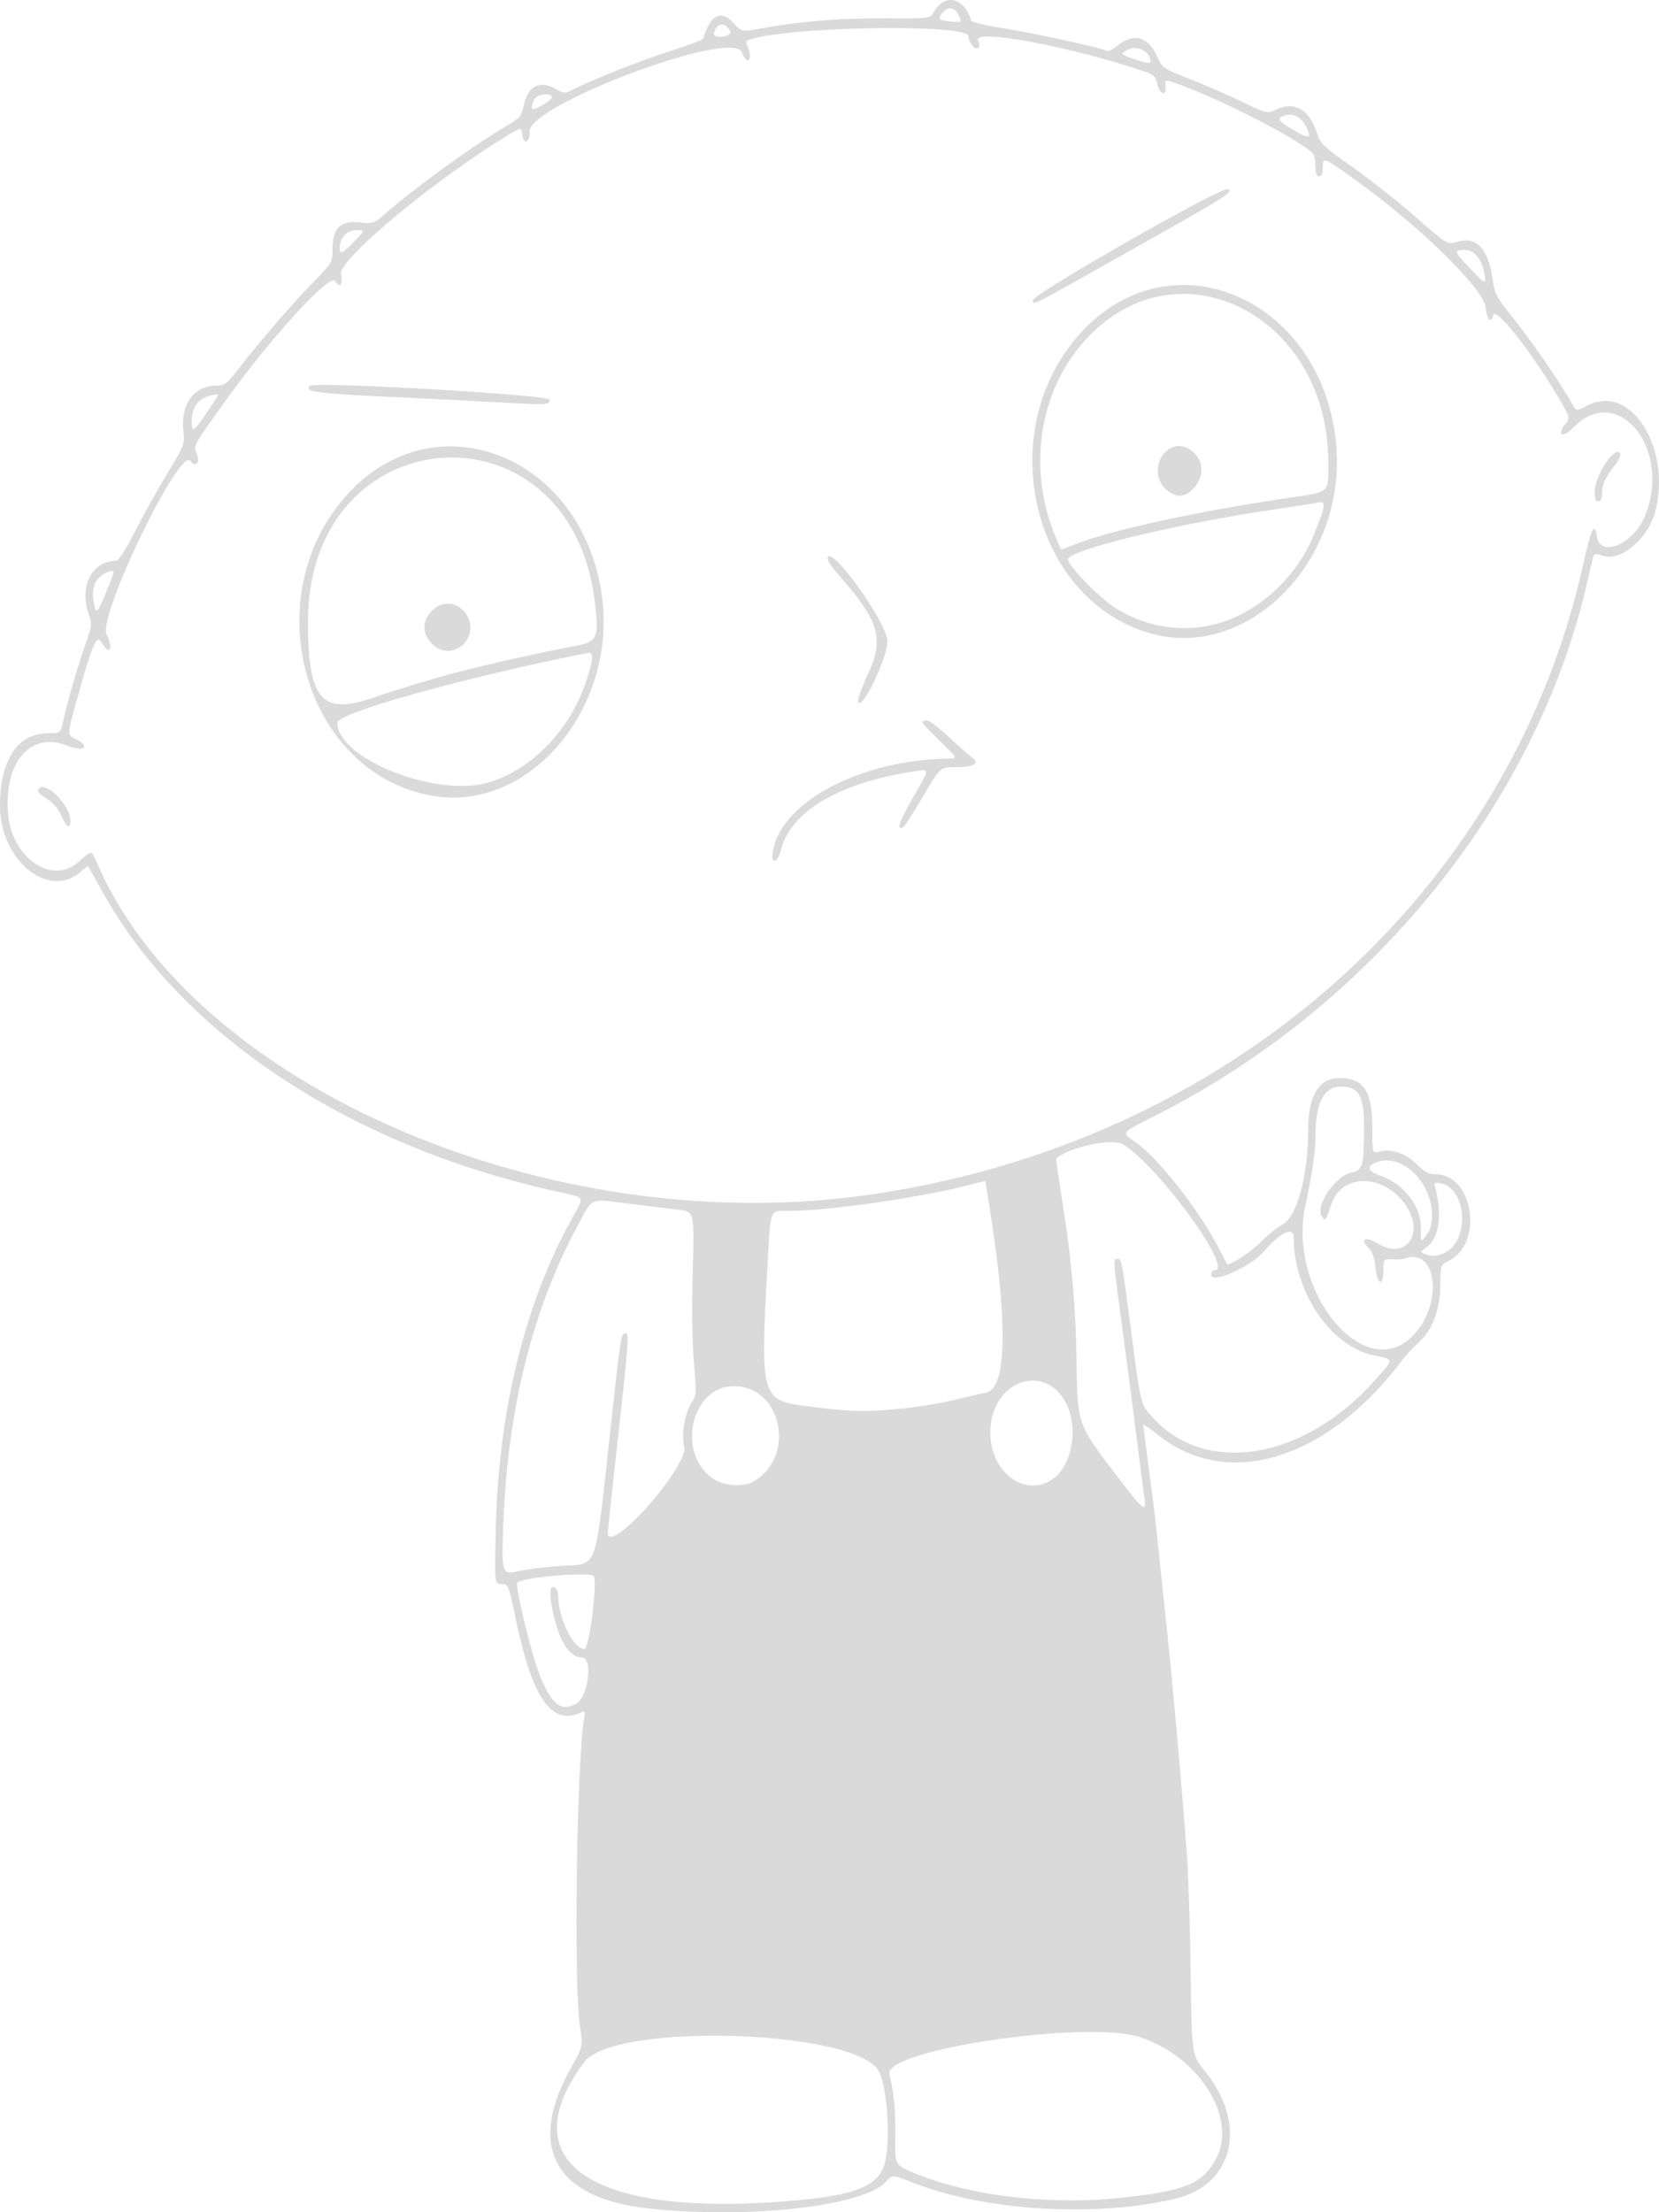 <?xml version="1.0" encoding="UTF-8" standalone="no"?>
<!-- Created with Inkscape (http://www.inkscape.org/) -->

<svg
   width="127mm"
   height="169.333mm"
   viewBox="0 0 127 169.333"
   version="1.1"
   id="svg1"
   xml:space="preserve"
   xmlns:inkscape="http://www.inkscape.org/namespaces/inkscape"
   xmlns:sodipodi="http://sodipodi.sourceforge.net/DTD/sodipodi-0.dtd"
   xmlns="http://www.w3.org/2000/svg"
   xmlns:svg="http://www.w3.org/2000/svg"><sodipodi:namedview
     id="namedview1"
     pagecolor="#505050"
     bordercolor="#eeeeee"
     borderopacity="1"
     inkscape:showpageshadow="0"
     inkscape:pageopacity="0"
     inkscape:pagecheckerboard="0"
     inkscape:deskcolor="#d1d1d1"
     inkscape:document-units="mm" /><defs
     id="defs1" /><g
     inkscape:label="Layer 1"
     inkscape:groupmode="layer"
     id="layer1"
     transform="translate(-11.878,-50.719)"><path
       style="fill:#dadada;fill-opacity:1;stroke-width:1"
       d="m 61.623,219.774 c -7.309,-0.755 -9.488,-4.73 -5.97,-10.891 0.854,-1.496 0.854,-1.496 0.603,-3.25 -0.467,-3.262 -0.226,-20.079 0.334,-23.369 0.093,-0.547 0.063,-0.607 -0.239,-0.465 -2.232,1.045 -3.713,-1.052 -4.963,-7.025 -0.582,-2.783 -0.589,-2.8 -1.122,-2.804 -0.536,-0.004 -0.536,-0.004 -0.436,-4.277 0.213,-9.015 2.227,-17.202 5.836,-23.715 0.982,-1.773 1.131,-1.542 -1.344,-2.094 -15.741,-3.509 -28.561,-12 -34.613,-22.925 -0.56,-1.011 -1.042,-1.874 -1.071,-1.918 -0.029,-0.043 -0.275,0.126 -0.548,0.375 -2.432,2.228 -6.213,-0.824 -6.213,-5.015 0,-3.526 1.354,-5.558 3.703,-5.558 0.928,0 0.928,0 1.131,-0.919 0.332,-1.502 1.135,-4.276 1.705,-5.886 0.51,-1.442 0.521,-1.538 0.248,-2.33 -0.731,-2.126 0.247,-4.03 2.089,-4.069 0.207,-0.004 0.717,-0.785 1.436,-2.2 0.613,-1.207 1.726,-3.205 2.474,-4.44 1.357,-2.243 1.359,-2.248 1.246,-3.371 -0.201,-1.994 0.85,-3.395 2.547,-3.395 0.592,-2.87e-4 0.809,-0.151 1.484,-1.028 1.674,-2.174 4.173,-5.088 5.747,-6.701 1.634,-1.675 1.641,-1.687 1.643,-2.72 0.003,-1.601 0.601,-2.195 2.058,-2.041 1.021,0.108 1.15,0.068 1.889,-0.584 2.241,-1.978 6.76,-5.264 9.234,-6.715 1.179,-0.692 1.278,-0.805 1.471,-1.696 0.326,-1.505 1.279,-1.937 2.567,-1.161 0.5,0.301 0.615,0.296 1.303,-0.063 1.361,-0.709 5.124,-2.191 7.492,-2.95 1.277,-0.409 2.344,-0.815 2.369,-0.902 0.545,-1.841 1.376,-2.251 2.346,-1.157 0.583,0.657 0.583,0.657 2.253,0.352 2.884,-0.528 6.013,-0.776 9.446,-0.748 3.28,0.026 3.319,0.021 3.604,-0.479 0.834,-1.463 2.314,-1.128 2.86,0.647 0.037,0.122 1.113,0.383 2.39,0.581 2.262,0.351 7.739,1.548 8.026,1.754 0.079,0.057 0.457,-0.145 0.84,-0.448 1.233,-0.975 2.327,-0.632 3.019,0.948 0.34,0.775 0.479,0.868 2.459,1.641 1.155,0.451 2.957,1.237 4.006,1.748 1.832,0.892 1.932,0.916 2.549,0.616 1.427,-0.694 2.579,-0.065 3.168,1.731 0.288,0.877 0.493,1.077 2.695,2.621 1.311,0.919 3.49,2.639 4.842,3.821 2.458,2.15 2.458,2.15 3.204,1.929 1.495,-0.442 2.391,0.516 2.727,2.917 0.151,1.082 0.296,1.347 1.681,3.067 1.316,1.634 3.582,4.944 4.447,6.495 0.279,0.5 0.279,0.5 1.115,0.058 3.274,-1.73 6.432,3.126 5.224,8.032 -0.523,2.124 -2.673,3.953 -4.062,3.457 -0.462,-0.165 -0.645,-0.157 -0.697,0.03 -0.039,0.14 -0.245,1.022 -0.46,1.96 -3.868,16.949 -16.523,32.559 -33.17,40.915 -2.558,1.284 -2.519,1.233 -1.479,1.943 1.806,1.232 5.033,5.369 6.587,8.444 0.241,0.476 0.453,0.892 0.472,0.925 0.117,0.203 1.879,-0.936 2.543,-1.644 0.437,-0.467 1.228,-1.102 1.757,-1.412 1.088,-0.638 1.915,-3.771 1.919,-7.265 0.003,-2.577 0.817,-3.909 2.39,-3.909 1.884,0 2.523,0.993 2.519,3.916 -0.003,1.86 -0.003,1.86 0.609,1.7 0.876,-0.23 1.965,0.159 2.815,1.007 0.543,0.541 0.913,0.734 1.409,0.734 2.89,0 3.716,5.242 1.044,6.62 -0.661,0.341 -0.661,0.341 -0.671,1.891 -0.012,1.874 -0.624,3.462 -1.698,4.406 -0.379,0.333 -0.902,0.891 -1.163,1.24 -5.729,7.674 -13.393,10.065 -18.699,5.835 -0.655,-0.522 -1.188,-0.877 -1.185,-0.788 0.003,0.088 0.215,1.719 0.47,3.622 0.256,1.904 0.499,3.851 0.539,4.327 0.041,0.476 0.327,3.202 0.635,6.058 0.553,5.118 1.309,13.542 1.708,19.039 0.112,1.547 0.241,5.592 0.285,8.988 0.08,6.176 0.08,6.176 1.081,7.409 3.289,4.049 2.236,8.684 -2.216,9.76 -6.044,1.46 -14.539,0.964 -20.005,-1.169 -1.7,-0.663 -1.7,-0.663 -2.182,-0.127 -1.682,1.875 -10.357,2.867 -18.089,2.069 z m 11.496,-0.653 c 4.087,-0.386 5.773,-1.043 6.382,-2.486 0.588,-1.393 0.382,-5.914 -0.334,-7.342 -1.614,-3.217 -20.282,-3.813 -22.577,-0.721 -5.796,7.809 0.822,12.033 16.529,10.549 z m 25.078,-0.224 c 4.426,-0.511 5.705,-1.049 6.716,-2.829 1.771,-3.117 -1.157,-7.896 -5.772,-9.418 -4.032,-1.33 -19.634,0.972 -19.178,2.829 0.349,1.419 0.485,2.859 0.455,4.784 -0.034,2.164 -0.034,2.164 1.34,2.743 4.351,1.834 10.65,2.559 16.438,1.891 z m -42.217,-37.765 c 0.942,-0.523 1.317,-3.541 0.44,-3.541 -0.985,0 -1.782,-1.309 -2.265,-3.722 -0.264,-1.319 -0.171,-1.898 0.257,-1.59 0.111,0.08 0.202,0.365 0.202,0.634 0,1.685 1.166,4.029 2.005,4.029 0.368,0 1.02,-5.204 0.699,-5.578 -0.308,-0.358 -5.481,0.085 -5.838,0.5 -0.201,0.235 1.119,5.644 1.752,7.175 0.906,2.193 1.607,2.727 2.749,2.092 z m -0.627,-10.577 c 2.134,-0.086 2.134,-0.086 3.009,-8.154 0.995,-9.172 1.027,-9.409 1.287,-9.597 0.41,-0.295 0.383,0.318 -0.283,6.338 -0.995,8.997 -0.999,9.03 -0.935,9.113 0.702,0.911 6.143,-5.417 5.822,-6.771 -0.233,-0.981 0.059,-2.655 0.602,-3.46 0.338,-0.501 0.347,-0.677 0.145,-2.977 -0.138,-1.579 -0.17,-4.066 -0.09,-7.024 0.124,-4.579 0.124,-4.579 -1.139,-4.717 -0.695,-0.075 -2.415,-0.282 -3.823,-0.46 -3.018,-0.38 -2.648,-0.559 -3.968,1.92 -3.438,6.458 -5.296,14.111 -5.585,23.009 -0.113,3.49 -0.113,3.49 1.355,3.178 0.808,-0.172 2.428,-0.351 3.602,-0.398 z m 44.137,-5.134 c -0.057,-0.387 -0.356,-2.699 -0.664,-5.138 -0.308,-2.439 -0.809,-6.264 -1.112,-8.499 -0.637,-4.69 -0.638,-4.699 -0.288,-4.699 0.32,0 0.315,-0.029 1.129,6.166 0.654,4.976 0.654,4.976 1.587,5.996 4.073,4.452 11.547,3.205 16.947,-2.827 1.53,-1.709 1.529,-1.646 0.036,-1.934 -3.339,-0.644 -6.214,-4.843 -6.214,-9.074 0,-0.85 -1.033,-0.35 -2.281,1.103 -1.007,1.172 -4.036,2.513 -4.036,1.786 0,-0.193 0.125,-0.352 0.279,-0.352 1.485,0 -4.246,-7.882 -6.999,-9.627 -0.804,-0.51 -4.204,0.207 -5.13,1.081 -0.029,0.027 0.159,1.379 0.417,3.005 0.737,4.646 1.059,8.155 1.126,12.248 0.086,5.321 -0.061,4.93 3.672,9.79 1.421,1.85 1.687,2.019 1.533,0.974 z m -29.864,-1.333 c 3.218,-1.958 2.076,-7.267 -1.563,-7.267 -3.264,0 -4.438,5.082 -1.63,7.061 0.843,0.594 2.392,0.694 3.194,0.206 z m 23.026,-0.302 c 1.259,-1.044 1.72,-3.56 0.98,-5.341 -1.493,-3.591 -5.946,-2.149 -5.946,1.925 0,3.174 2.874,5.151 4.966,3.416 z M 80.903,158.54 c 1.226,-0.123 3.024,-0.419 3.995,-0.658 0.971,-0.238 2.075,-0.49 2.454,-0.558 1.644,-0.297 1.699,-5.592 0.153,-14.974 -0.106,-0.641 -0.192,-1.188 -0.192,-1.216 0,-0.028 -0.481,0.081 -1.068,0.242 -3.433,0.939 -10.908,2.031 -13.91,2.031 -1.605,0 -1.449,-0.433 -1.74,4.847 -0.506,9.197 -0.384,9.641 2.783,10.064 3.585,0.48 4.64,0.511 7.525,0.22 z m 39.084,-5.528 c 2.413,-2.405 1.941,-6.908 -0.623,-5.944 -0.102,0.038 -0.499,0.059 -0.883,0.045 -0.692,-0.024 -0.697,-0.019 -0.697,0.839 0,1.317 -0.478,1.139 -0.617,-0.23 -0.077,-0.76 -0.236,-1.212 -0.52,-1.479 -0.728,-0.686 -0.237,-0.921 0.706,-0.338 2.087,1.292 3.604,-0.693 2.185,-2.859 -1.633,-2.493 -4.904,-2.582 -5.741,-0.155 -0.456,1.323 -0.436,1.293 -0.689,0.999 -0.64,-0.745 0.966,-3.187 2.255,-3.427 0.828,-0.154 0.93,-0.526 0.934,-3.394 0.003,-2.493 -0.384,-3.18 -1.79,-3.18 -1.264,0 -1.923,1.261 -1.923,3.678 0,1.226 -0.248,2.965 -0.78,5.458 -1.387,6.506 4.487,13.674 8.185,9.988 z m 2.758,-6.566 c 1.637,-1.162 1.302,-4.706 -0.485,-5.122 -0.603,-0.14 -0.626,-0.123 -0.495,0.373 0.536,2.027 0.268,3.827 -0.665,4.469 -0.467,0.321 -0.494,0.39 -0.208,0.521 0.593,0.273 1.248,0.188 1.852,-0.241 z m -1.244,-2.68 c 0,-2.647 -2.432,-4.893 -4.369,-4.035 -0.663,0.294 -0.509,0.66 0.413,0.977 1.821,0.626 3.129,2.339 3.106,4.069 -0.014,1.075 -0.014,1.075 0.418,0.49 0.305,-0.413 0.432,-0.854 0.432,-1.501 z M 78.023,142.227 c 27.724,-3.824 49.47,-22.953 55.088,-48.455 0.581,-2.64 0.848,-3.152 1.023,-1.965 0.238,1.614 2.739,0.58 3.63,-1.502 2.2,-5.141 -2.034,-10.427 -5.472,-6.83 -0.76,0.795 -1.28,0.556 -0.606,-0.28 0.407,-0.504 0.407,-0.504 -0.542,-2.112 -2.014,-3.411 -4.794,-6.927 -4.945,-6.253 -0.154,0.688 -0.51,0.373 -0.574,-0.507 -0.108,-1.483 -5.156,-6.404 -10.359,-10.098 -2.122,-1.506 -2.125,-1.507 -2.125,-0.652 0,0.433 -0.093,0.649 -0.279,0.649 -0.184,0 -0.279,-0.214 -0.279,-0.631 0,-0.347 -0.052,-0.791 -0.117,-0.986 -0.216,-0.657 -5.728,-3.617 -9.533,-5.12 -1.886,-0.745 -1.908,-0.747 -1.835,-0.132 0.091,0.765 -0.453,0.59 -0.629,-0.202 -0.133,-0.598 -0.281,-0.731 -1.127,-1.014 -5.713,-1.908 -13.023,-3.251 -12.592,-2.314 0.138,0.299 0.131,0.464 -0.022,0.574 -0.227,0.163 -0.716,-0.459 -0.716,-0.909 0,-0.968 -13.78,-0.748 -16.768,0.267 -0.254,0.086 -0.284,0.199 -0.139,0.514 0.237,0.515 0.239,1.081 0.005,1.081 -0.1,0 -0.311,-0.292 -0.469,-0.649 -0.789,-1.776 -16.391,4.096 -16.224,6.106 0.069,0.828 -0.458,1.038 -0.558,0.222 -0.077,-0.632 -0.018,-0.649 -1.873,0.523 -5.662,3.579 -12.234,9.139 -12.013,10.163 0.172,0.799 -0.081,1.086 -0.452,0.513 -0.388,-0.599 -4.879,4.304 -8.318,9.083 -2.53,3.515 -2.54,3.533 -2.27,4.119 0.303,0.659 -0.097,1.151 -0.464,0.572 -0.774,-1.22 -7.113,11.865 -6.432,13.277 0.562,1.164 0.218,1.657 -0.407,0.584 -0.342,-0.588 -0.673,0.157 -1.706,3.84 -0.936,3.338 -0.93,3.259 -0.284,3.571 1.218,0.588 0.671,1.032 -0.633,0.514 -2.779,-1.102 -4.823,1.243 -4.516,5.182 0.264,3.394 3.359,5.541 5.387,3.737 1.077,-0.957 0.972,-0.967 1.453,0.139 7.406,17.018 34.468,28.719 58.692,25.378 z m -6.989,-26.336 c 0.651,-3.792 6.698,-6.998 13.399,-7.104 0.743,-0.012 0.743,-0.012 -0.177,-0.924 -2.017,-1.998 -1.894,-1.841 -1.561,-1.992 0.206,-0.093 0.785,0.306 1.78,1.228 0.811,0.752 1.629,1.47 1.818,1.596 0.612,0.41 0.129,0.744 -1.081,0.747 -1.416,0.004 -1.28,-0.115 -2.787,2.42 -1.322,2.222 -1.521,2.472 -1.703,2.13 -0.063,-0.118 0.392,-1.089 1.009,-2.159 1.356,-2.349 1.349,-2.252 0.147,-2.071 -5.728,0.864 -9.445,3.04 -10.2,5.972 -0.273,1.062 -0.823,1.196 -0.644,0.157 z m -54.449,-2.719 c -0.22,-0.523 -0.626,-0.993 -1.145,-1.324 -0.591,-0.376 -0.75,-0.577 -0.598,-0.753 0.544,-0.633 2.425,1.264 2.425,2.445 0,0.69 -0.307,0.524 -0.681,-0.368 z m 28.273,-1.559 c -9.777,-1.818 -13.487,-15.318 -6.347,-23.094 6.625,-7.217 17.573,-3.103 19.365,7.277 1.527,8.846 -5.38,17.238 -13.017,15.817 z m 4.432,-1.002 c 3.379,-1.015 6.317,-4.115 7.527,-7.941 0.522,-1.649 0.517,-2.065 -0.022,-1.958 -9.471,1.891 -19.091,4.573 -19.091,5.325 0,2.76 7.615,5.767 11.586,4.574 z m -2.55,-8.398 c 2.768,-0.717 6.24,-1.491 9.298,-2.073 1.576,-0.3 1.71,-0.631 1.371,-3.395 -1.914,-15.607 -21.954,-14.19 -21.954,1.552 0,5.988 1.031,7.188 5.003,5.824 1.833,-0.63 4.66,-1.488 6.282,-1.908 z m -1.776,-2.204 c -0.801,-0.785 -0.792,-1.781 0.023,-2.58 0.764,-0.749 1.873,-0.653 2.517,0.218 1.311,1.775 -0.972,3.899 -2.54,2.362 z m 32.601,4.468 c -0.07,-0.132 0.298,-1.169 0.819,-2.304 1.193,-2.599 0.746,-4.009 -2.389,-7.543 -0.417,-0.47 -0.759,-0.982 -0.759,-1.136 0,-1.377 4.343,4.531 4.571,6.217 0.142,1.053 -1.903,5.403 -2.241,4.766 z m 22.196,-5.329 c -9.014,-2.747 -11.889,-15.61 -5.133,-22.968 7.082,-7.715 18.737,-2.442 19.557,8.848 0.646,8.901 -6.997,16.383 -14.424,14.12 z M 105.225,98.411 c 3.106,-0.925 5.939,-3.567 7.222,-6.737 0.956,-2.362 0.982,-2.611 0.258,-2.472 -0.323,0.062 -1.926,0.312 -3.561,0.555 -7.435,1.106 -15.514,3.076 -15.514,3.784 0,0.476 2.478,3.003 3.664,3.736 2.44,1.508 5.301,1.917 7.931,1.134 z M 94.239,92.364 c 2.59,-1.037 9.252,-2.494 15.927,-3.481 3.623,-0.536 3.388,-0.347 3.393,-2.739 0.024,-11.463 -11.81,-17.233 -18.802,-9.167 -3.296,3.803 -4.164,9.429 -2.23,14.45 0.287,0.744 0.555,1.352 0.596,1.352 0.042,0 0.543,-0.187 1.114,-0.416 z m 6.838,-4.255 c -1.455,-1.426 0.126,-4.044 1.825,-3.021 1.091,0.657 1.267,1.945 0.405,2.949 -0.692,0.806 -1.455,0.831 -2.23,0.072 z m 32.872,0.278 c 0,-1.264 1.587,-3.648 1.961,-2.945 0.069,0.13 -0.125,0.544 -0.431,0.92 -0.698,0.859 -0.972,1.476 -0.972,2.185 0,0.349 -0.103,0.555 -0.279,0.555 -0.192,0 -0.279,-0.224 -0.279,-0.715 z M 50.302,81.529 c -1.502,-0.088 -5.39,-0.283 -8.64,-0.434 -5.591,-0.26 -6.507,-0.385 -6.085,-0.835 0.334,-0.356 18.385,0.678 18.385,1.053 0,0.402 -0.222,0.415 -3.66,0.215 z m 40.626,-7.802 c -0.201,-0.378 14.459,-8.746 14.943,-8.53 0.469,0.21 0.083,0.453 -7.396,4.661 -8.05,4.529 -7.379,4.185 -7.547,3.869 z m -70.921,22.314 c 0.736,-1.799 0.736,-1.777 0.037,-1.493 -0.823,0.334 -1.168,1.055 -1.013,2.12 0.169,1.165 0.269,1.101 0.976,-0.627 z m 8.482,-14.918 c 0.162,-0.246 0.084,-0.271 -0.45,-0.139 -1.014,0.25 -1.483,0.886 -1.483,2.01 0,1.005 0.11,0.899 1.933,-1.871 z m 97.01,-9.52 c -0.205,-1.086 -0.779,-1.756 -1.505,-1.756 -0.853,0 -0.814,0.13 0.432,1.433 1.187,1.241 1.25,1.26 1.073,0.324 z M 39.005,69.198 c 0.836,-0.853 0.836,-0.853 0.15,-0.859 -0.726,-0.007 -1.265,0.564 -1.265,1.34 0,0.553 0.175,0.477 1.115,-0.481 z m 72.922,-8.664 c -0.351,-0.79 -1.002,-1.178 -1.654,-0.988 -0.693,0.203 -0.598,0.405 0.497,1.047 1.326,0.778 1.525,0.768 1.157,-0.06 z M 54.127,58.126 c -0.19,-0.358 -1.171,-0.185 -1.367,0.24 -0.356,0.775 -0.197,0.876 0.635,0.406 0.455,-0.257 0.784,-0.548 0.732,-0.646 z m 45.82,-2.707 c 0,-0.802 -1.119,-1.312 -1.847,-0.842 -0.448,0.289 -0.443,0.296 0.465,0.619 1.064,0.378 1.383,0.43 1.383,0.223 z M 67.793,53.266 c 0.045,-0.048 -0.061,-0.254 -0.236,-0.458 -0.366,-0.426 -0.915,-0.169 -1.025,0.479 -0.059,0.347 0.933,0.331 1.26,-0.021 z m 17.496,-1.332 c -0.285,-0.62 -0.763,-0.76 -1.162,-0.34 -0.515,0.543 -0.426,0.697 0.445,0.771 0.97,0.082 0.956,0.09 0.717,-0.43 z"
       id="path2"
       inkscape:export-filename="under-construction.svg"
       inkscape:export-xdpi="96"
       inkscape:export-ydpi="96" /></g></svg>
